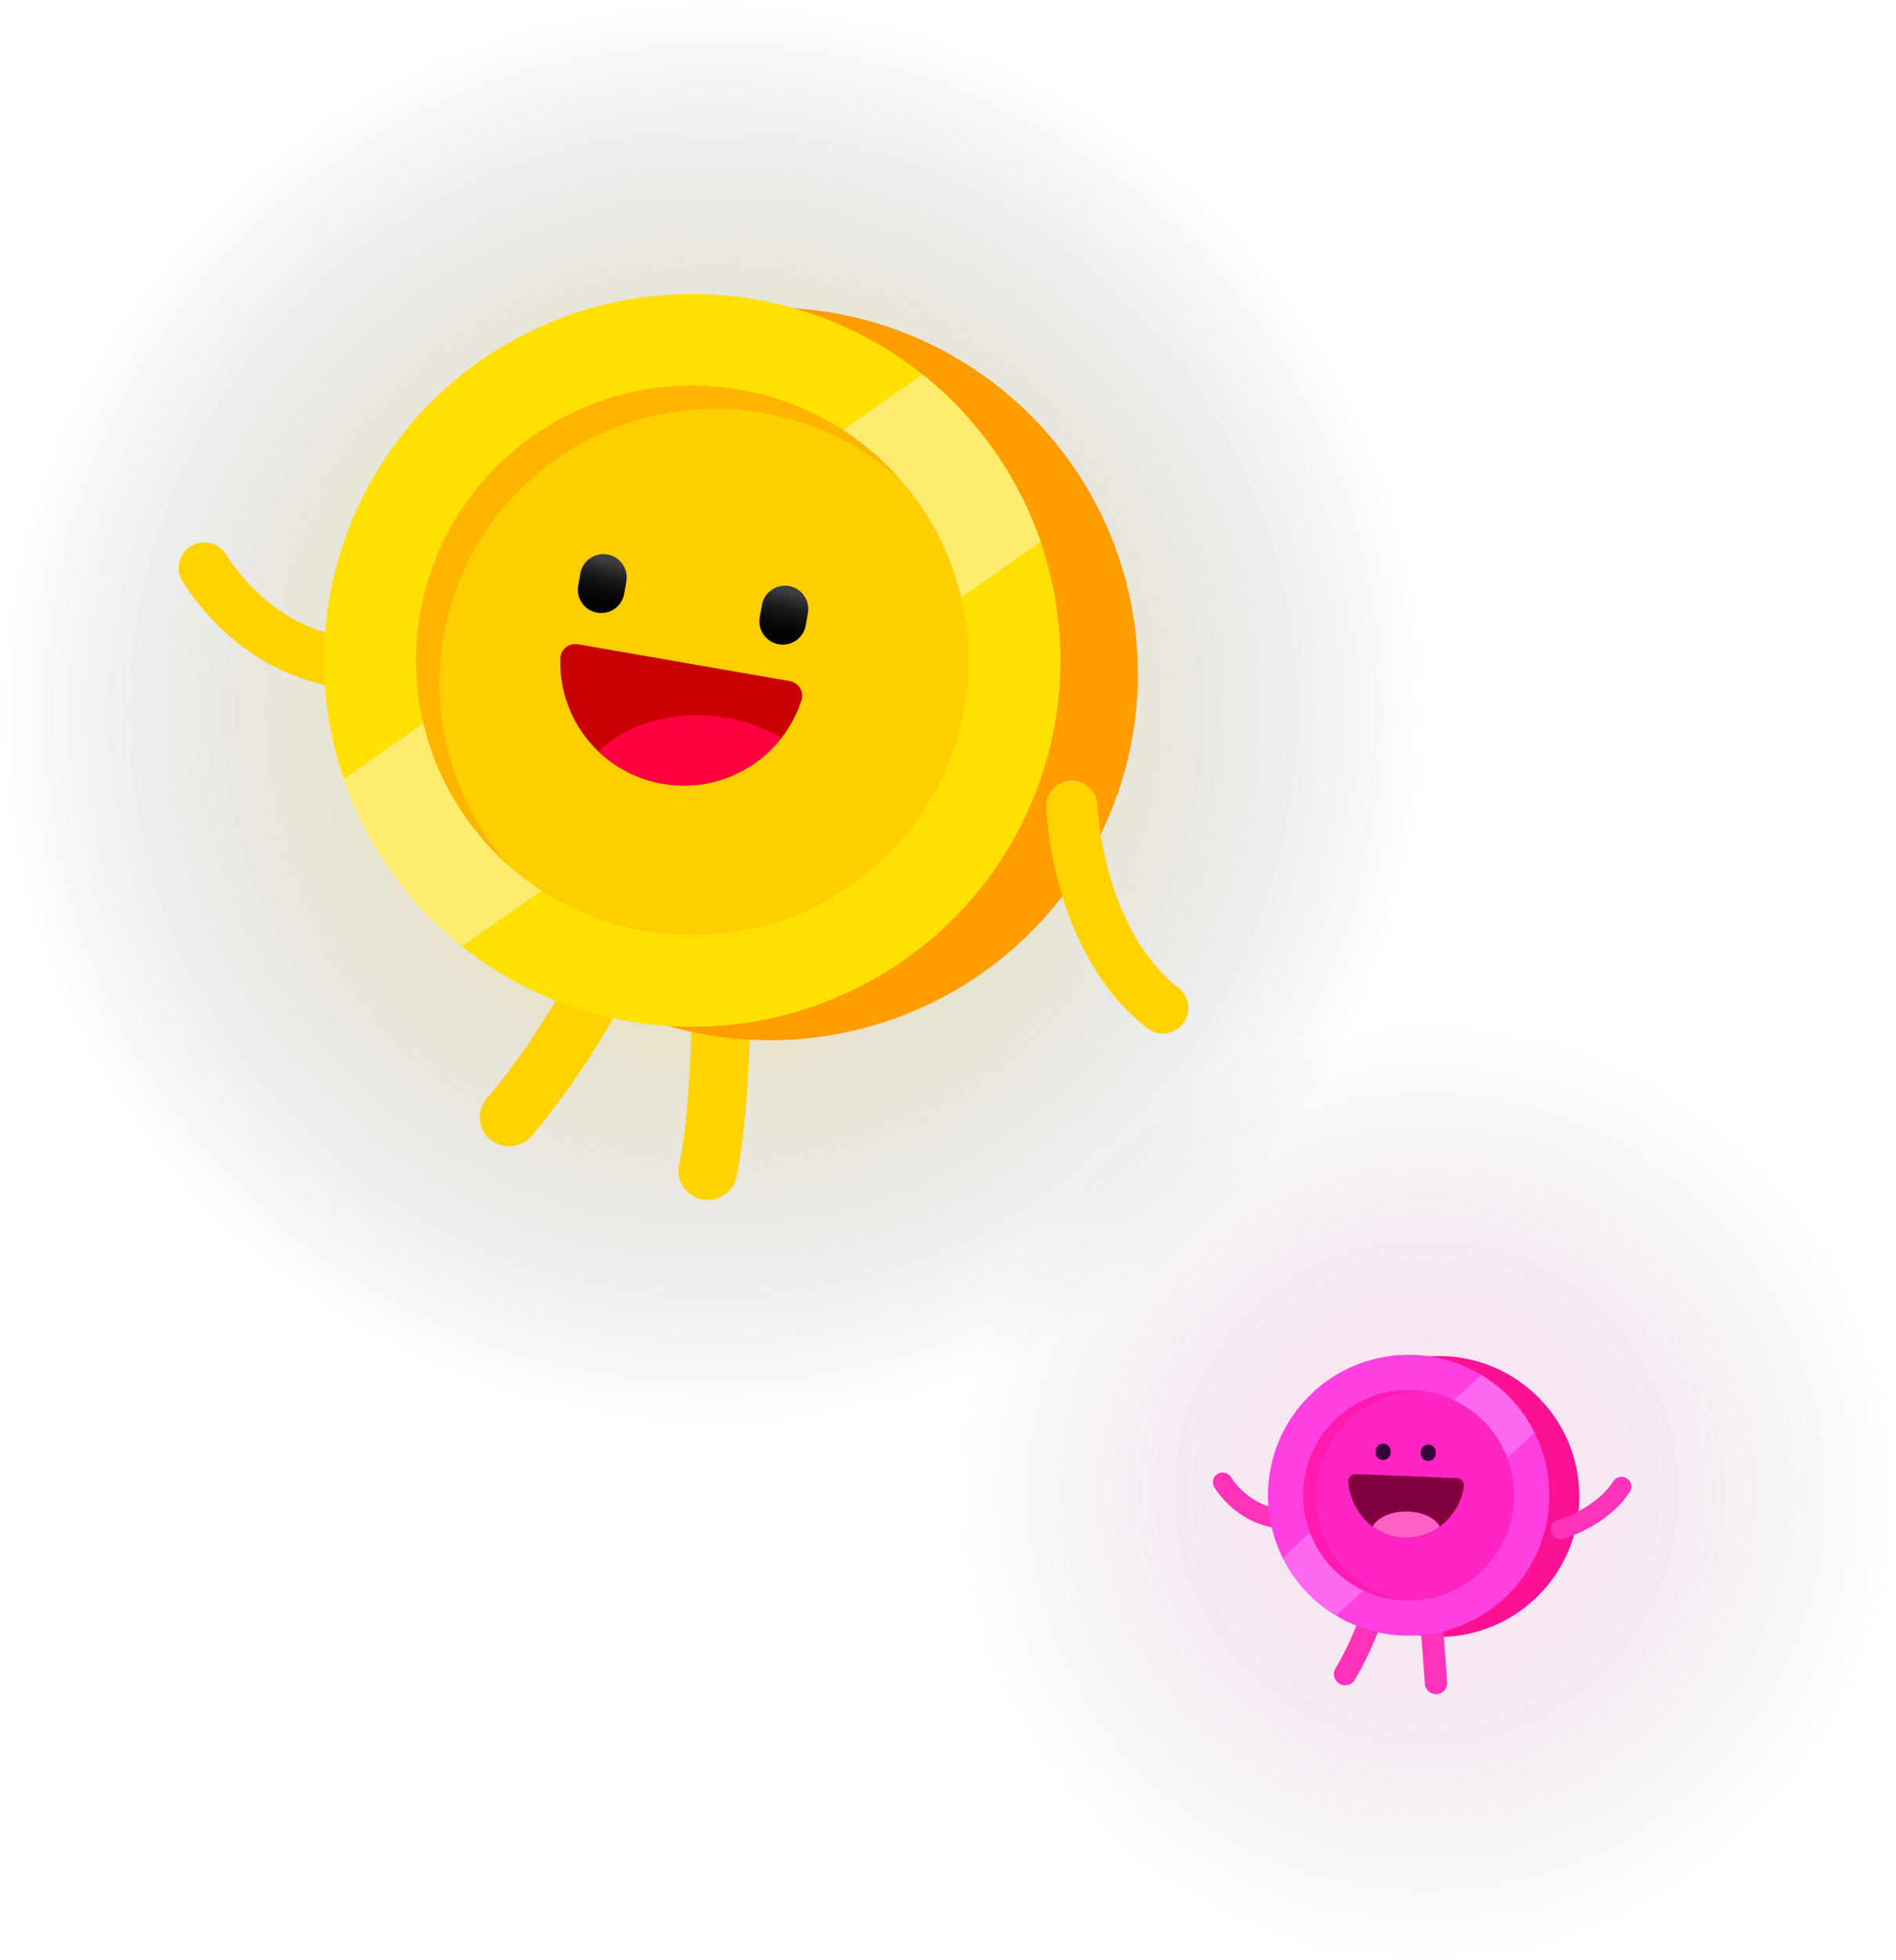<svg width="420" height="434" viewBox="0 0 420 434" fill="none" xmlns="http://www.w3.org/2000/svg">
<ellipse opacity="0.4" cx="158" cy="157.9" rx="157.5" ry="157" fill="url(#paint0_radial)"/>
<path d="M156.793 265.682C156.33 265.682 155.863 265.634 155.393 265.53C151.894 264.764 149.683 261.323 150.453 257.843C153.744 242.955 153.348 211.032 153.343 210.71C153.294 207.148 156.157 204.22 159.739 204.171C159.768 204.171 159.8 204.171 159.829 204.171C163.369 204.171 166.264 207.002 166.313 210.533C166.332 211.904 166.732 244.284 163.121 260.614C162.456 263.629 159.773 265.682 156.793 265.682Z" fill="#FFD200"/>
<ellipse cx="170.506" cy="149.187" rx="81.565" ry="81.126" fill="#FF9D00"/>
<path d="M112.767 253.806C111.28 253.806 109.785 253.3 108.565 252.266C105.838 249.956 105.512 245.885 107.834 243.173C120.817 228.02 129.518 209.78 129.604 209.598C131.13 206.377 134.992 204.992 138.233 206.508C141.473 208.024 142.866 211.863 141.342 215.086C140.96 215.892 131.849 235.031 117.705 251.539C116.424 253.036 114.601 253.806 112.767 253.806Z" fill="#FFD200"/>
<path d="M43.059 120.543C39.823 121.899 38.591 125.822 40.474 128.772C42.509 131.961 45.577 136.052 49.838 139.948C56.699 146.223 67.86 153.049 83.947 153.049C86.727 153.049 89.656 152.846 92.731 152.4C95.802 151.955 98.063 149.196 97.698 146.131C97.318 142.958 94.384 140.745 91.229 141.21C78.106 143.145 66.869 140.021 57.831 131.923C54.247 128.709 51.691 125.29 50.05 122.715C48.567 120.388 45.611 119.473 43.059 120.543Z" fill="#FFD200"/>
<ellipse cx="153.347" cy="146.206" rx="81.565" ry="81.126" fill="#FFE000"/>
<path d="M76.16 172.457C81.178 187.006 90.279 199.895 102.341 209.523L230.535 119.952C225.517 105.403 216.416 92.514 204.354 82.886L76.16 172.457Z" fill="#FFEB6E"/>
<ellipse cx="153.347" cy="146.206" rx="61.162" ry="60.833" fill="#FFCE00"/>
<path d="M174.969 150.8C176.916 151.139 178.141 153.12 177.542 154.994C173.459 167.766 160.413 175.891 146.771 173.52C133.129 171.149 123.626 159.106 124.14 145.712C124.215 143.748 126.044 142.297 127.992 142.634L174.969 150.8Z" fill="#C70000"/>
<path d="M146.771 173.52C157.117 175.317 167.107 171.074 173.118 163.351C169.505 161.254 165.359 159.69 160.82 158.903C149.662 156.963 139.09 160.099 132.569 166.347C136.36 169.962 141.213 172.554 146.771 173.52Z" fill="#FF0041"/>
<path d="M132.287 135.652C129.472 135.163 127.59 132.497 128.082 129.7L128.567 126.944C129.058 124.144 131.739 122.272 134.551 122.761C137.366 123.251 139.248 125.917 138.756 128.714L138.272 131.47C137.782 134.269 135.101 136.141 132.287 135.652Z" fill="url(#paint1_linear)"/>
<path d="M172.5 142.641C169.685 142.152 167.803 139.486 168.295 136.689L168.779 133.933C169.271 131.133 171.952 129.261 174.764 129.75C177.579 130.24 179.461 132.906 178.969 135.703L178.484 138.459C177.993 141.258 175.314 143.13 172.5 142.641Z" fill="url(#paint2_linear)"/>
<path d="M257.563 228.817C256.334 228.817 255.097 228.422 254.057 227.608C233.001 211.124 231.803 179.962 231.765 178.644C231.667 175.528 234.129 172.924 237.262 172.83C237.321 172.827 237.382 172.827 237.44 172.827C240.491 172.827 243.011 175.237 243.108 178.291C243.118 178.562 244.228 205.547 261.077 218.74C263.538 220.668 263.965 224.218 262.026 226.666C260.906 228.078 259.243 228.817 257.563 228.817Z" fill="#FFD200"/>
<path opacity="0.8" d="M98.246 140.854C104.061 107.759 135.749 85.618 169.023 91.401C180.613 93.415 190.863 98.554 199.059 105.79C190.203 95.866 178.037 88.742 163.876 86.281C130.602 80.498 98.914 102.637 93.099 135.734C89.311 157.302 97.448 178.199 112.782 191.738C100.832 178.346 94.908 159.862 98.246 140.854Z" fill="#FFAE00"/>
<circle opacity="0.2" cx="316" cy="330.4" r="103.5" fill="url(#paint3_radial)"/>
<ellipse cx="318.694" cy="331.321" rx="31.163" ry="31.101" fill="#FA1194"/>
<path d="M318.089 375.099C316.795 375.099 315.705 374.097 315.619 372.789C315.012 363.593 314.398 356.705 314.394 356.636C314.272 355.275 315.279 354.074 316.64 353.952C318.001 353.829 319.208 354.836 319.329 356.194C319.336 356.263 319.955 363.203 320.564 372.461C320.655 373.824 319.62 375.002 318.254 375.09C318.199 375.099 318.144 375.099 318.089 375.099Z" fill="#FF33BB"/>
<path d="M297.954 373.123C297.521 373.123 297.081 373.009 296.681 372.772C295.508 372.069 295.127 370.551 295.831 369.378C299.482 363.305 301.512 357.13 301.531 357.068C301.954 355.769 303.351 355.059 304.653 355.48C305.955 355.9 306.669 357.294 306.247 358.593C306.159 358.866 304.037 365.348 300.084 371.922C299.617 372.696 298.796 373.123 297.954 373.123Z" fill="#FF33BB"/>
<path d="M285.451 338.532C280.696 338.532 277.046 336.812 274.58 335.088C270.901 332.516 269.047 329.395 268.969 329.262C268.364 328.231 268.712 326.906 269.747 326.303C270.777 325.702 272.103 326.044 272.71 327.072C272.953 327.481 278.688 336.819 290.322 333.485C291.474 333.155 292.673 333.82 293.004 334.967C293.335 336.116 292.669 337.313 291.519 337.643C289.33 338.268 287.307 338.532 285.451 338.532Z" fill="#FF33BB"/>
<ellipse cx="312.045" cy="331.05" rx="31.163" ry="31.101" fill="#FF40E1"/>
<path d="M284.14 344.911C286.776 350.188 290.879 354.627 295.934 357.679L339.945 317.19C337.308 311.913 333.205 307.474 328.151 304.422L284.14 344.911Z" fill="#FF69F0"/>
<ellipse cx="312.045" cy="331.05" rx="23.369" ry="23.323" fill="#FF24C4"/>
<path d="M322.822 327.279C323.757 327.317 324.452 328.219 324.288 329.191C323.16 335.815 317.544 340.726 311 340.46C304.455 340.194 299.256 334.843 298.673 328.15C298.587 327.17 299.356 326.324 300.288 326.362L322.822 327.279Z" fill="#83003E"/>
<path d="M306.306 323.239C305.39 323.201 304.676 322.429 304.714 321.515L304.726 321.218C304.764 320.303 305.538 319.591 306.454 319.629C307.37 319.667 308.084 320.439 308.046 321.353L308.034 321.65C307.996 322.564 307.223 323.277 306.306 323.239Z" fill="#36003B"/>
<path d="M316.323 323.45C315.407 323.412 314.693 322.64 314.731 321.726L314.743 321.429C314.781 320.515 315.554 319.802 316.471 319.84C317.387 319.878 318.101 320.65 318.063 321.565L318.051 321.861C318.013 322.776 317.239 323.488 316.323 323.45Z" fill="#36003B"/>
<path d="M318.938 337.995C317.908 336.045 314.962 334.636 311.49 334.636C308.027 334.636 305.091 336.035 304.051 337.976C306.019 339.448 308.403 340.358 311 340.462C313.941 340.581 316.694 339.652 318.938 337.995Z" fill="#FF60C3"/>
<path d="M345.651 340.816C344.711 340.816 343.842 340.201 343.569 339.254C343.235 338.106 343.897 336.907 345.046 336.575C345.177 336.537 353.433 334.055 357.385 327.949C358.035 326.944 359.377 326.657 360.384 327.305C361.391 327.953 361.679 329.293 361.029 330.297C356.169 337.8 346.655 340.614 346.253 340.731C346.053 340.788 345.851 340.816 345.651 340.816Z" fill="#FF33BB"/>
<path opacity="0.5" d="M291.522 330.374C292.045 317.546 302.852 307.564 315.69 308.015C314.808 307.878 313.908 307.787 312.992 307.749C300.096 307.227 289.218 317.235 288.695 330.103C288.171 342.973 298.104 353.829 311 354.352C311.043 354.354 311.178 354.354 311.221 354.356C299.656 352.547 291.034 342.329 291.522 330.374Z" fill="#FF119D"/>
<defs>
<radialGradient id="paint0_radial" cx="0" cy="0" r="1" gradientUnits="userSpaceOnUse" gradientTransform="translate(158.001 157.901) scale(157.5 157)">
<stop stop-color="#FFE300"/>
<stop offset="0.218" stop-color="#CFB608" stop-opacity="0.782"/>
<stop offset="0.71" stop-color="#57451D" stop-opacity="0.29"/>
<stop offset="1" stop-color="#0D002A" stop-opacity="0.01"/>
</radialGradient>
<linearGradient id="paint1_linear" x1="128.816" y1="122.778" x2="125.497" y2="135.796" gradientUnits="userSpaceOnUse">
<stop stop-color="#3D3C3E"/>
<stop offset="0.079" stop-color="#313032"/>
<stop offset="0.26" stop-color="#1B1B1C"/>
<stop offset="0.458" stop-color="#0C0C0C"/>
<stop offset="0.684" stop-color="#030303"/>
<stop offset="1"/>
</linearGradient>
<linearGradient id="paint2_linear" x1="169.029" y1="129.765" x2="165.711" y2="142.784" gradientUnits="userSpaceOnUse">
<stop stop-color="#3D3C3E"/>
<stop offset="0.079" stop-color="#313032"/>
<stop offset="0.26" stop-color="#1B1B1C"/>
<stop offset="0.458" stop-color="#0C0C0C"/>
<stop offset="0.684" stop-color="#030303"/>
<stop offset="1"/>
</linearGradient>
<radialGradient id="paint3_radial" cx="0" cy="0" r="1" gradientUnits="userSpaceOnUse" gradientTransform="translate(316 330.4) scale(103.5)">
<stop stop-color="#FF60C3"/>
<stop offset="0.088" stop-color="#F65CBD" stop-opacity="0.912"/>
<stop offset="0.233" stop-color="#DD53AE" stop-opacity="0.767"/>
<stop offset="0.416" stop-color="#B54394" stop-opacity="0.584"/>
<stop offset="0.631" stop-color="#7D2C71" stop-opacity="0.369"/>
<stop offset="0.869" stop-color="#371144" stop-opacity="0.131"/>
<stop offset="1" stop-color="#0D002A" stop-opacity="0.01"/>
</radialGradient>
</defs>
</svg>
